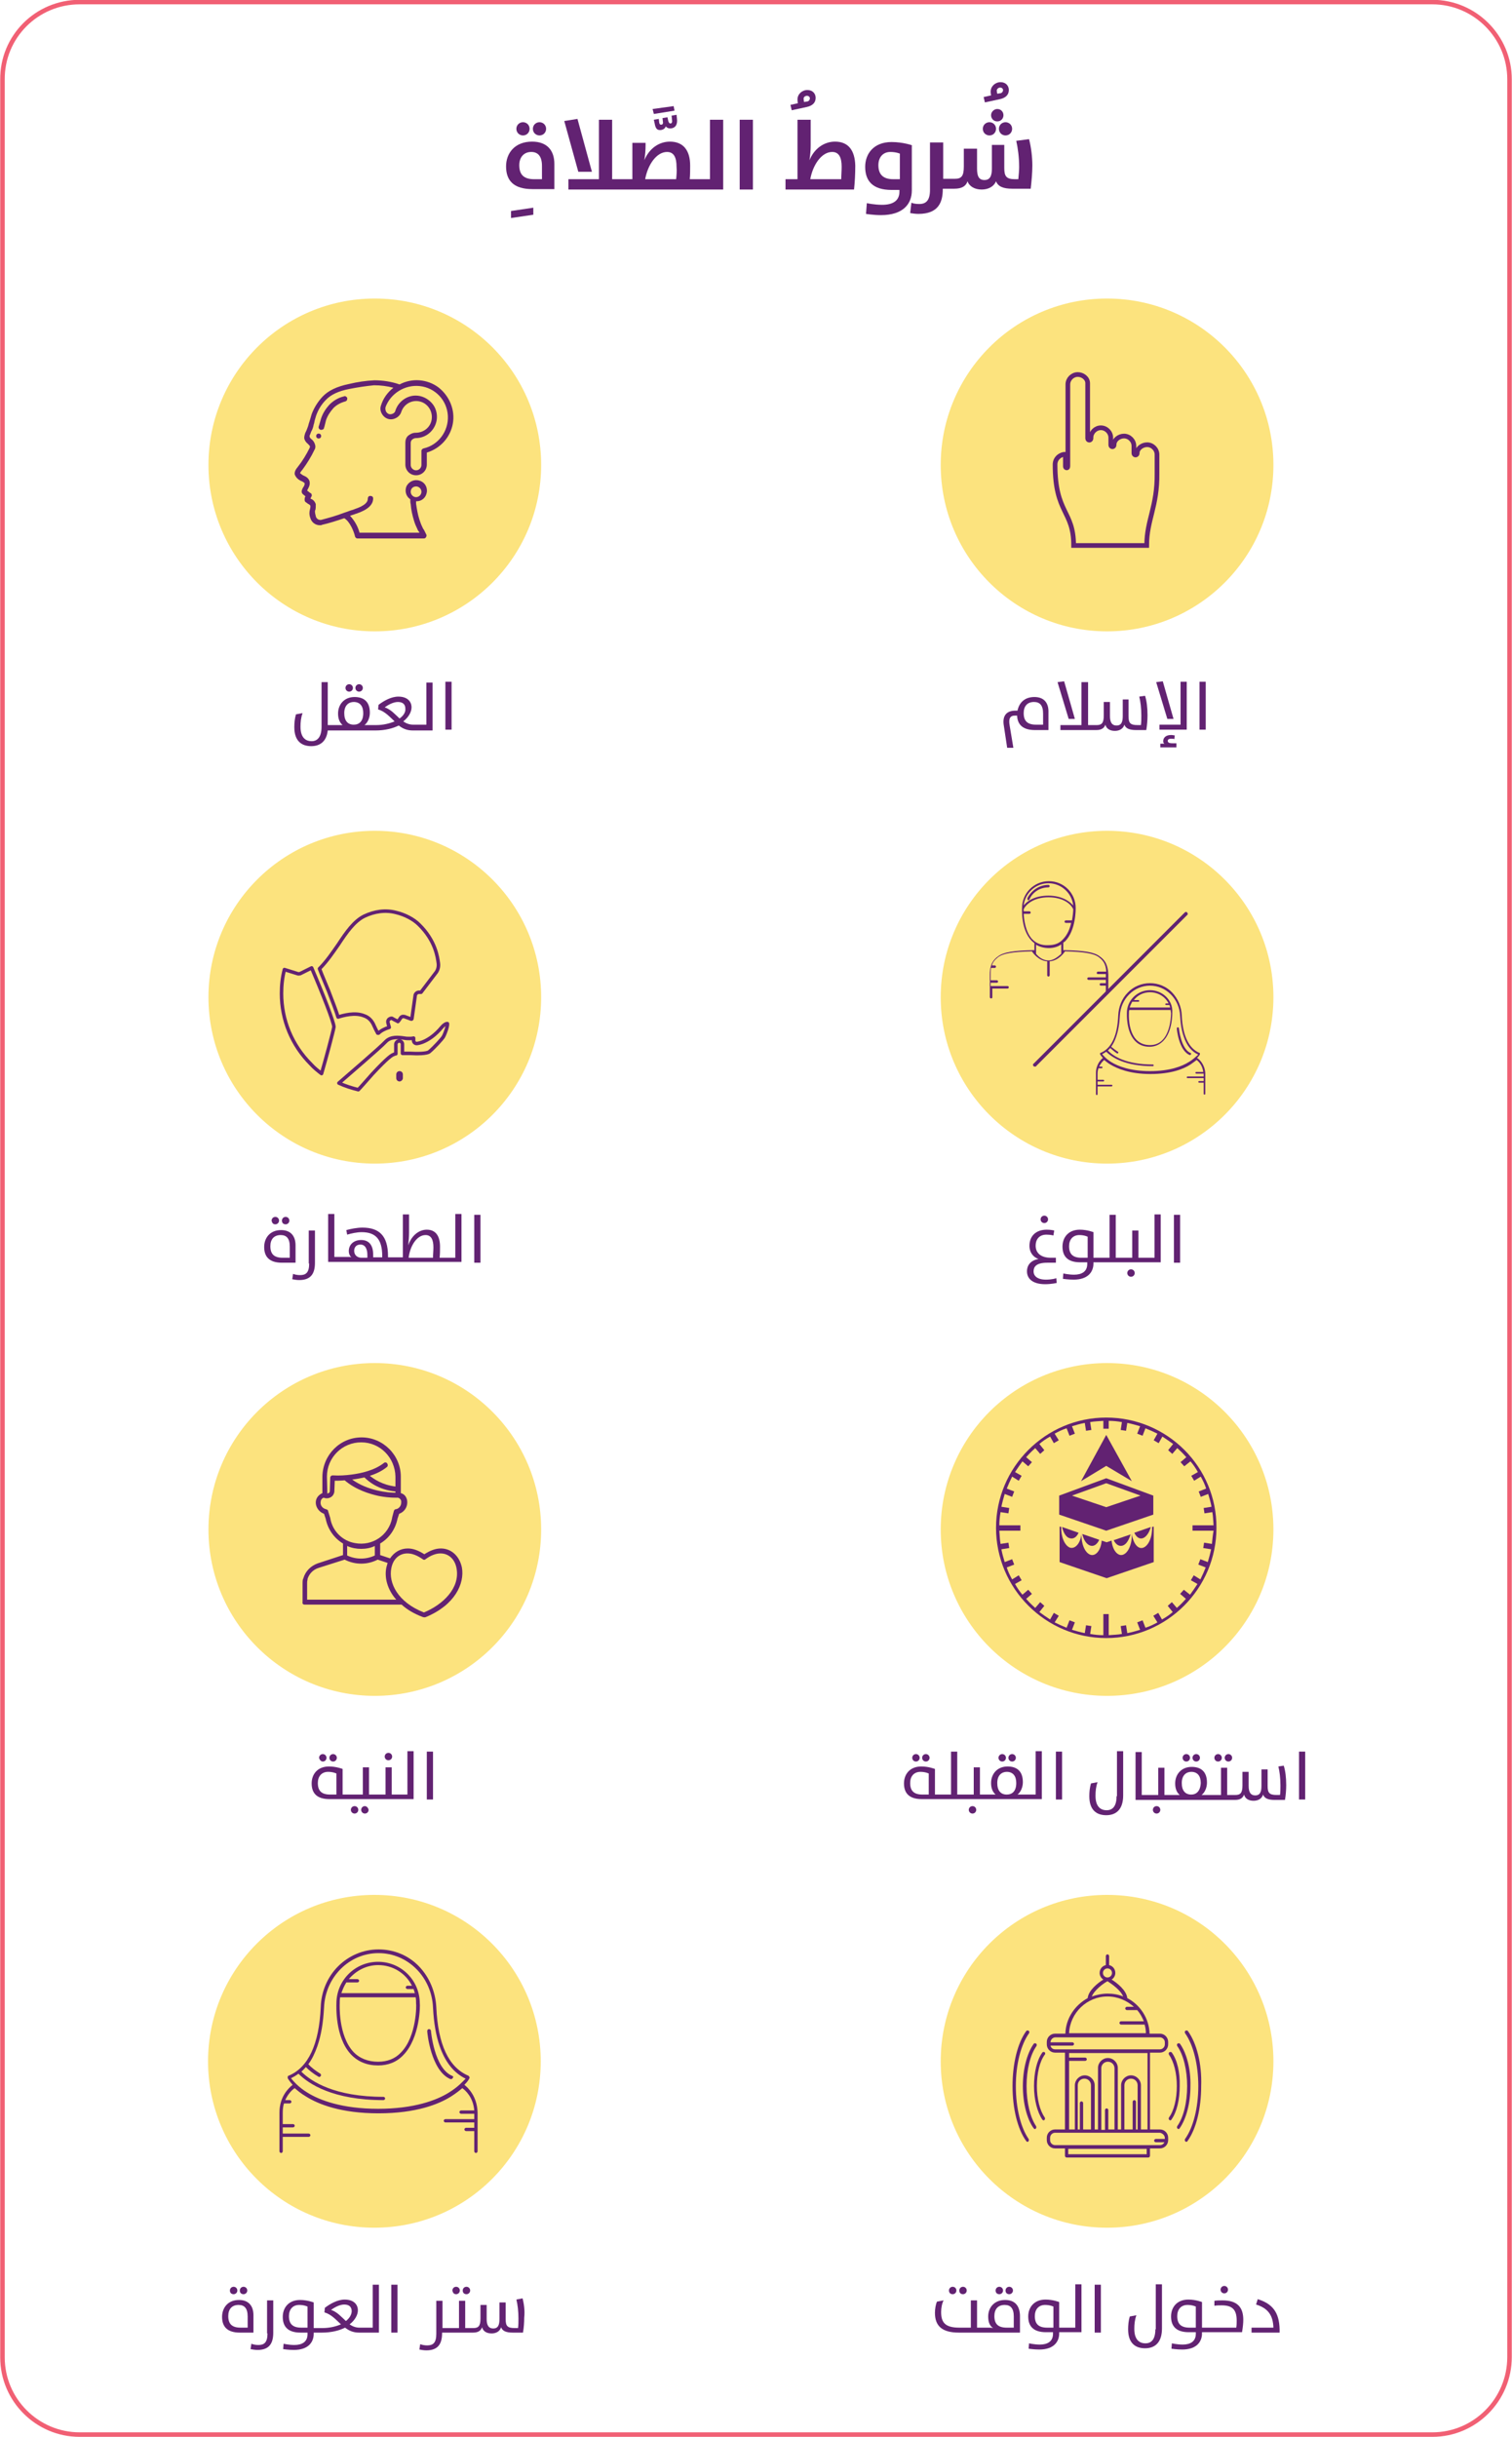 <?xml version="1.0" encoding="utf-8"?>
<!-- Generator: Adobe Illustrator 21.1.0, SVG Export Plug-In . SVG Version: 6.00 Build 0)  -->
<svg version="1.1" id="Layer_1" xmlns="http://www.w3.org/2000/svg" xmlns:xlink="http://www.w3.org/1999/xlink" x="0px" y="0px"
	 viewBox="0 0 366.3 590.2" style="enable-background:new 0 0 366.3 590.2;" xml:space="preserve">
<style type="text/css">
	.st0{fill-rule:evenodd;clip-rule:evenodd;fill:none;stroke:#F16074;stroke-width:1.095;stroke-miterlimit:10;}
	.st1{fill:#622272;}
	.st2{fill-rule:evenodd;clip-rule:evenodd;fill:#FCE37E;}
	.st3{fill:none;stroke:#622272;stroke-width:1.136;stroke-miterlimit:10;}
	.st4{fill:none;stroke:#622272;stroke-width:0.852;stroke-linecap:round;stroke-linejoin:round;stroke-miterlimit:10;}
</style>
<g>
	<g>
		<path class="st0" d="M347,589.6H19.3c-10.3,0-18.7-8.4-18.7-18.7V19.3C0.5,8.9,8.9,0.5,19.3,0.5H347c10.3,0,18.7,8.4,18.7,18.7
			v551.6C365.7,581.2,357.3,589.6,347,589.6z"/>
	</g>
	<g>
		<polygon class="st1" points="123.8,52.8 129.2,52 129.2,50.3 123.8,51.1 		"/>
		<path class="st1" d="M130.7,32.8c0.9,0,1.6-0.7,1.6-1.6c0-0.9-0.7-1.6-1.6-1.6c-0.9,0-1.6,0.7-1.6,1.6
			C129.1,32.1,129.8,32.8,130.7,32.8z"/>
		<path class="st1" d="M128.9,34.3c-4.2,0-6.3,2.8-6.3,6c0,3.4,1.8,5.5,6.4,5.5h5.3v-6.1C134.3,36.5,132.6,34.3,128.9,34.3z
			 M131.2,43.4h-1.8c-2.5,0-3.6-1.1-3.6-3.4c0-1.9,1.1-3.2,2.9-3.2c1.6,0,2.6,1,2.6,3.4V43.4z"/>
		<path class="st1" d="M126.7,32.8c0.9,0,1.6-0.7,1.6-1.6c0-0.9-0.7-1.6-1.6-1.6c-0.9,0-1.6,0.7-1.6,1.6
			C125.1,32.1,125.8,32.8,126.7,32.8z"/>
		<polygon class="st1" points="143.4,41.6 139.9,28.8 136.7,29.3 140.1,41.6 		"/>
		<path class="st1" d="M162.8,29c0.1,0.5,0,0.9-0.4,0.9c-0.2,0-0.4-0.2-0.5-0.6l-0.2-0.9l-1.2,0.2l0.1,0.9c0.1,0.4-0.1,0.7-0.4,0.7
			c-0.3,0-0.4-0.1-0.5-0.5l-0.1-0.9l-1.2,0.2l0.2,0.9c0.2,1.1,0.5,1.6,1.3,1.6c0.6,0,1.2-0.3,1.4-0.9c0.2,0.3,0.6,0.5,1,0.5
			c1.3,0,1.9-0.9,1.7-2.4l-0.1-0.9l-1.2,0.2L162.8,29z"/>
		<polygon class="st1" points="163.4,26.8 163.2,25.7 158.1,26.4 158.4,27.6 		"/>
		<path class="st1" d="M171.9,43.4h-2.6h-0.4h-1.8c0.1-1.1,0.1-2.2,0.1-3.3c0-3.6-1.6-5.8-4.9-5.8c-2.6,0-5,1.6-6.2,4.5h0
			c0.2-1.2,0.3-2.5,0.3-3.6v-0.6h-3.2v8.8h-2.5h-0.4h-2V29h-3.2v14.4h-7.4v2.5h12.6h0.4h18.3h0.4h5.8V29h-3.2V43.4z M163.8,43.4
			h-7.5c0.6-3.4,2.7-6.6,5.3-6.6c1.7,0,2.3,1.4,2.3,3.6C164,41.4,163.9,42.5,163.8,43.4z"/>
		<rect x="179.2" y="29" class="st1" width="3.2" height="16.9"/>
		<path class="st1" d="M191.8,26.7l3.7-0.8c1.3-0.3,2.1-1,2.1-2.2c0-1-0.7-1.9-2-1.9c-1.3,0-2.4,1-2.4,2.3c0,0.4,0.1,0.9,0.1,0.9
			l-1.8,0.4L191.8,26.7z M195.5,23.2c0.4,0,0.7,0.3,0.7,0.6c0,0.4-0.3,0.8-0.8,0.8l-0.6,0.1c0,0-0.1-0.4-0.1-0.7
			C194.6,23.6,195,23.2,195.5,23.2z"/>
		<path class="st1" d="M202.3,34.3c-2.6,0-5,1.6-6.2,4.5h0c0.2-1.2,0.3-2.5,0.3-3.6V29h-3.2v14.4h-2.9v2.5h16.6
			c0.2-1.8,0.3-3.9,0.3-5.8C207.1,36.5,205.6,34.3,202.3,34.3z M203.8,43.4h-7.5c0.6-3.4,2.7-6.6,5.3-6.6c1.7,0,2.3,1.4,2.3,3.6
			C203.9,41.4,203.8,42.5,203.8,43.4z"/>
		<path class="st1" d="M221,35.2c0,0-2.2-0.8-5-0.8c-4.4,0-6.4,2.9-6.4,6c0,3.4,1.8,5.6,6.4,5.6h1.9v0.4c0,2.3-1.7,3.2-4.2,3.2
			c-1.9,0-3.7-0.4-3.7-0.4l-0.2,2.6c0,0,1.8,0.3,3.6,0.3c5.4,0,7.5-2.7,7.5-6V35.2z M217.9,43.4h-1.5c-2.5,0-3.6-1.2-3.6-3.4
			c0-1.9,1.1-3.2,2.9-3.2c1.4,0,2.3,0.4,2.3,0.4V43.4z"/>
		<path class="st1" d="M238.6,24.8l3.7-0.8c1.3-0.3,2.1-1,2.1-2.2c0-1-0.7-1.9-2-1.9c-1.3,0-2.4,1-2.4,2.3c0,0.4,0.1,0.9,0.1,0.9
			l-1.8,0.4L238.6,24.8z M242.3,21.2c0.4,0,0.7,0.3,0.7,0.6c0,0.4-0.3,0.8-0.8,0.8l-0.6,0.1c0,0-0.1-0.4-0.1-0.7
			C241.4,21.7,241.8,21.2,242.3,21.2z"/>
		<path class="st1" d="M243.1,27.9c0-0.8-0.6-1.5-1.5-1.5c-0.8,0-1.5,0.7-1.5,1.5s0.6,1.5,1.5,1.5C242.5,29.4,243.1,28.7,243.1,27.9
			z"/>
		<path class="st1" d="M242,31.2c0,0.9,0.7,1.6,1.6,1.6c0.9,0,1.6-0.7,1.6-1.6c0-0.9-0.7-1.6-1.6-1.6C242.7,29.6,242,30.3,242,31.2z
			"/>
		<path class="st1" d="M249.3,33.7l-3.1,0.4c0.4,1.8,0.7,4,0.7,6.4c0,0.7-0.1,1.9-0.2,2.9h-0.8c-2.1,0-2.6-0.7-2.6-2.7v-5.6h-3v5.7
			c0,1.7-0.4,2.8-1.8,2.8c-1.4,0-1.8-1-1.8-2.8v-4.8h-3.2v4.3c0,2.4-0.6,3-2.2,3h-0.4h-0.4h-2v-8.8h-3.2v11.5c0,2.6-1,3.4-2.6,3.4
			c-0.8,0-1.4-0.1-1.9-0.3l-0.3,2.5c0.6,0.1,1.3,0.2,2,0.2c4.9,0,5.9-2.9,5.9-6v-0.1h2h0.4h0.4c1.8,0,2.8-0.6,3.2-1.8
			c0.4,1.2,1.7,2,3.4,2c1.5,0,2.9-0.6,3.5-2c0.5,1.3,1.8,1.8,3.9,1.8h4.5c0.2-1.7,0.4-3.8,0.4-5.6C250.1,38,249.8,35.6,249.3,33.7z"
			/>
		<path class="st1" d="M239.7,32.8c0.9,0,1.6-0.7,1.6-1.6c0-0.9-0.7-1.6-1.6-1.6c-0.9,0-1.6,0.7-1.6,1.6
			C238.1,32.1,238.8,32.8,239.7,32.8z"/>
	</g>
	<g>
		<path class="st1" d="M250.6,168.8c-2.4,0-3.7,1.4-4.1,3.3h-0.5c-2.4,0-3.2,1.5-2.8,3.7l0.8,5.3h1.5l-0.9-5.4
			c-0.3-1.7,0.1-2.4,1.3-2.4h0.5c0.1,2.1,1.3,3.5,4.3,3.5h3.3v-4.2C254.1,170.2,252.9,168.8,250.6,168.8z M252.6,175.5H251
			c-2.1,0-3-0.9-3-2.8c0-1.7,0.9-2.7,2.5-2.7c1.4,0,2.2,0.8,2.2,2.8V175.5z"/>
		<polygon class="st1" points="260.4,174.1 257.8,165 256.2,165.2 258.9,174.1 		"/>
		<path class="st1" d="M276,168.7c0.3,1.2,0.5,2.8,0.5,4.6c0,0.6,0,1.6-0.1,2.3h-0.8c-1.8,0-2.2-0.5-2.2-2.2v-4H272v4
			c0,1.4-0.3,2.3-1.5,2.3c-1.2,0-1.6-0.9-1.6-2.3V170h-1.5v3.3c0,1.8-0.5,2.3-1.7,2.3h-0.3h-0.2h-1.6v-10.4H262v10.4h-5.1v1.2h8.2
			h0.2h0.3c1.3,0,1.9-0.5,2.2-1.3c0.2,0.9,1,1.5,2.3,1.5c1.1,0,2-0.5,2.3-1.5c0.3,0.9,1.2,1.3,2.8,1.3h2.5c0.2-1.1,0.3-2.5,0.3-3.6
			c0-1.8-0.2-3.5-0.6-4.7L276,168.7z"/>
		<polygon class="st1" points="286,175.5 280.9,175.5 280.9,176.7 287.5,176.7 287.5,165.1 286,165.1 		"/>
		<polygon class="st1" points="284.3,174.1 281.7,165 280.1,165.2 282.8,174.1 		"/>
		<path class="st1" d="M282.9,179.4c0-0.3,0.3-0.5,0.8-0.5c0.3,0,0.6,0,0.8,0.1l0.1-0.9c-0.2,0-0.5-0.1-0.9-0.1
			c-1.3,0-1.9,0.7-1.9,1.5c0,0.3,0.1,0.5,0.3,0.6c-0.3,0-0.6,0-1,0v0.9h3.9V180h-1C283.2,180,282.9,179.8,282.9,179.4z"/>
		<rect x="290.6" y="165.1" class="st1" width="1.5" height="11.6"/>
	</g>
	<g>
		<path class="st1" d="M87,167.5c0.5,0,0.9-0.4,0.9-0.9s-0.4-0.9-0.9-0.9c-0.5,0-0.9,0.4-0.9,0.9C86.1,167.1,86.5,167.5,87,167.5z"
			/>
		<path class="st1" d="M84.6,167.5c0.5,0,0.9-0.4,0.9-0.9s-0.4-0.9-0.9-0.9c-0.5,0-0.9,0.4-0.9,0.9
			C83.7,167.1,84.1,167.5,84.6,167.5z"/>
		<path class="st1" d="M103.2,175.5h-2.1h-0.2h-0.8c-0.9,0-1.7-0.3-2.4-0.8c1.3-1,2-2.3,2-3.4c0-1.3-0.9-2.6-3.2-2.6
			c-1.7,0-3.5,1-4.8,2l-0.1,1.1c1.7,0.5,2.8,1.8,4,2.9c-1.2,0.5-2.7,0.9-4.5,0.9h-0.3h-0.2h-0.9c-0.6,0-1.4,0-1.4,0
			c0.8-0.6,1.3-1.8,1.3-3c0-2.8-1.6-3.8-3.7-3.8c-2.5,0-4,1.8-4,4c0,1.3,0.4,2.2,1.1,2.8c0,0-0.6,0-1.2,0h-0.7h-0.2h-1.5v-10.4h-1.5
			v10.8c0,2.6-1.1,3.5-2.4,3.5c-1.3,0-2.7-0.7-2.7-3.5c0-1.1,0.1-2.2,0.5-3.3l-1.6,0.3c-0.3,1-0.4,2.1-0.4,3.1
			c0,3.4,1.8,4.6,4.1,4.6c2.1,0,3.7-1.1,4-3.8h1.6h0.2h9.5h0.2H91c2.3,0,4.2-0.5,5.6-1.2c0.9,0.7,1.9,1.2,3.4,1.2h1h0.2h3.6v-11.6
			h-1.5V175.5z M85.7,175.5c-1.5,0-2.3-1-2.3-2.8c0-1.9,1.1-2.7,2.3-2.7c1.5,0,2.3,1,2.3,2.7C88,174.7,87,175.5,85.7,175.5z
			 M96.8,174c-1.1-1-2.1-2.2-3.6-2.7c0.7-0.5,2-1.3,3.2-1.3c1.3,0,1.8,0.7,1.8,1.6C98.3,172.4,97.8,173.3,96.8,174z"/>
		<rect x="107.9" y="165.1" class="st1" width="1.5" height="11.6"/>
	</g>
	<g>
		<path class="st1" d="M253.4,309.9c-2.1,0-3-0.9-3-2c0-1,0.5-2.1,3.3-2.1h2.1v-1.2h-1.2c-2.6,0-3.7-1.3-3.7-2.9
			c0-1.7,1-2.7,2.6-2.7c1,0,1.7,0.2,1.7,0.2l0.2-1.2c0,0-0.8-0.2-1.8-0.2c-2.7,0-4.2,1.6-4.2,3.9c0,1.7,1,2.8,2.2,3.2
			c-1.8,0.3-2.8,1.4-2.8,3c0,1.7,1.3,3.1,4.4,3.1c1.5,0,2.8-0.3,2.8-0.3l-0.1-1.2C256,309.6,254.7,309.9,253.4,309.9z"/>
		<path class="st1" d="M253,296.2c0.5,0,0.9-0.4,0.9-0.9c0-0.5-0.4-0.9-0.9-0.9s-0.9,0.4-0.9,0.9C252.1,295.8,252.5,296.2,253,296.2
			z"/>
		<path class="st1" d="M274,307.4c-0.5,0-0.9,0.4-0.9,0.9c0,0.5,0.4,0.9,0.9,0.9c0.5,0,0.9-0.4,0.9-0.9
			C274.9,307.8,274.5,307.4,274,307.4z"/>
		<path class="st1" d="M279.7,304.6h-2.1h-0.2h-1.6v-6.6h-1.5v6.6h-2.2h-0.2h-1.6v-10.4h-1.5v10.4h-2.1h-0.2h-1.6v-6.2
			c0,0-1.5-0.6-3.3-0.6c-2.8,0-4.2,1.9-4.2,4.1c0,2.3,1.2,3.8,4.3,3.8h1.7v0.4c0,1.9-1.4,2.6-3.2,2.6c-1.3,0-2.6-0.3-2.6-0.3
			l-0.1,1.3c0,0,1.3,0.2,2.6,0.2c3.5,0,4.8-1.9,4.8-3.9v-0.3h1.6h0.2h5.2h0.2h5.3h0.2h3.6v-11.6h-1.5V304.6z M263.4,304.6H262
			c-2.1,0-3-0.9-3-2.8c0-1.6,0.9-2.7,2.5-2.7c1.2,0,2,0.4,2,0.4V304.6z"/>
		<rect x="284.4" y="294.2" class="st1" width="1.5" height="11.6"/>
	</g>
	<g>
		<path class="st1" d="M230.8,555.6c0.5,0,0.9-0.4,0.9-0.9c0-0.5-0.4-0.9-0.9-0.9c-0.5,0-0.9,0.4-0.9,0.9
			C229.9,555.3,230.3,555.6,230.8,555.6z"/>
		<path class="st1" d="M233.3,555.6c0.5,0,0.9-0.4,0.9-0.9c0-0.5-0.4-0.9-0.9-0.9c-0.5,0-0.9,0.4-0.9,0.9
			C232.4,555.3,232.8,555.6,233.3,555.6z"/>
		<path class="st1" d="M242.1,555.6c0.5,0,0.9-0.4,0.9-0.9c0-0.5-0.4-0.9-0.9-0.9c-0.5,0-0.9,0.4-0.9,0.9
			C241.2,555.3,241.6,555.6,242.1,555.6z"/>
		<path class="st1" d="M243.5,557c-2.7,0-4.1,1.9-4.1,4c0,1.4,0.4,2.3,1.2,2.8c0,0-0.4-0.1-1-0.1h-1.1h-0.2h-1.6v-6.6h-1.5v6.6h-2.8
			c-3.5,0-4.4-1.3-4.4-3.8c0-0.9,0.2-2.1,0.6-2.8l-1.6,0.3c-0.3,0.6-0.5,1.8-0.5,2.7c0,3.1,1.6,4.8,5.8,4.8h6.1h0.2h8.5v-4.2
			C247,558.3,245.8,557,243.5,557z M245.5,563.7h-1.6c-2.1,0-3-0.9-3-2.8c0-1.7,0.9-2.7,2.5-2.7c1.4,0,2.2,0.8,2.2,2.8V563.7z"/>
		<path class="st1" d="M244.5,555.6c0.5,0,0.9-0.4,0.9-0.9c0-0.5-0.4-0.9-0.9-0.9c-0.5,0-0.9,0.4-0.9,0.9
			C243.6,555.3,244,555.6,244.5,555.6z"/>
		<path class="st1" d="M260.5,563.7h-2.1h-0.2h-1.6v-6.2c0,0-1.5-0.6-3.3-0.6c-2.8,0-4.2,1.9-4.2,4.1c0,2.3,1.2,3.8,4.3,3.8h1.7v0.4
			c0,1.9-1.4,2.6-3.2,2.6c-1.3,0-2.6-0.3-2.6-0.3l-0.1,1.3c0,0,1.3,0.2,2.6,0.2c3.5,0,4.8-1.9,4.8-3.9v-0.3h1.6h0.2h3.6v-11.6h-1.5
			V563.7z M255.2,563.7h-1.5c-2.1,0-3-0.9-3-2.8c0-1.6,0.9-2.7,2.5-2.7c1.2,0,2,0.4,2,0.4V563.7z"/>
		<rect x="265.2" y="553.3" class="st1" width="1.5" height="11.6"/>
		<path class="st1" d="M279.9,564.1c0,2.6-1.1,3.4-2.4,3.4c-1.3,0-2.7-0.7-2.7-3.5c0-1.1,0.1-2.2,0.5-3.3l-1.6,0.3
			c-0.3,1-0.4,2.1-0.4,3.1c0,3.4,1.8,4.6,4.1,4.6c2.4,0,4.1-1.4,4.1-4.8v-10.7h-1.5V564.1z"/>
		<path class="st1" d="M296.6,555.4c0.5,0,0.9-0.4,0.9-0.9c0-0.5-0.4-0.9-0.9-0.9c-0.5,0-0.9,0.4-0.9,0.9
			C295.7,555,296.1,555.4,296.6,555.4z"/>
		<path class="st1" d="M296.2,557.1c-0.7,0-1.4,0-2,0.1v1.2c0.6-0.1,1.2-0.1,1.8-0.1c2.7,0,3.6,1.2,3.6,3.7c0,0.5,0,1.1-0.1,1.7H293
			h-0.2h-1.6v-6.2c0,0-1.5-0.6-3.3-0.6c-2.8,0-4.2,1.9-4.2,4.1c0,2.3,1.2,3.8,4.3,3.8h1.7v0.4c0,1.9-1.4,2.6-3.2,2.6
			c-1.3,0-2.6-0.3-2.6-0.3l-0.1,1.3c0,0,1.3,0.2,2.6,0.2c3.5,0,4.8-1.9,4.8-3.9v-0.3h1.6h0.2h7.9c0.2-1.2,0.3-2.2,0.3-3
			C301.2,558.8,299.8,557.1,296.2,557.1z M289.7,563.7h-1.5c-2.1,0-3-0.9-3-2.8c0-1.6,0.9-2.7,2.5-2.7c1.2,0,2,0.4,2,0.4V563.7z"/>
		<path class="st1" d="M304.7,556.8l-0.4,1.3c2.9,0.9,4.1,2.6,4.2,5.6h-5.3v1.2h6.8v-0.8C309.9,559.9,308.2,557.9,304.7,556.8z"/>
	</g>
	<g>
		<path class="st1" d="M61.4,560.7c0-2.3-1.2-3.7-3.5-3.7c-2.7,0-4.1,1.9-4.1,4.1c0,2.3,1.2,3.8,4.3,3.8h3.3V560.7z M59.9,563.7
			h-1.6c-2.1,0-3-0.9-3-2.8c0-1.7,0.9-2.7,2.5-2.7c1.4,0,2.2,0.8,2.2,2.8V563.7z"/>
		<path class="st1" d="M56.6,555.6c0.5,0,0.9-0.4,0.9-0.9c0-0.5-0.4-0.9-0.9-0.9c-0.5,0-0.9,0.4-0.9,0.9
			C55.7,555.3,56.1,555.6,56.6,555.6z"/>
		<path class="st1" d="M59,555.6c0.5,0,0.9-0.4,0.9-0.9c0-0.5-0.4-0.9-0.9-0.9c-0.5,0-0.9,0.4-0.9,0.9
			C58.1,555.3,58.5,555.6,59,555.6z"/>
		<path class="st1" d="M64.8,565.1c0,2.2-0.8,2.8-2.2,2.8c-0.6,0-1.2-0.1-1.7-0.3l-0.2,1.3c0.5,0.1,1.1,0.2,1.7,0.2
			c3,0,3.8-1.8,3.8-4.2v-7.8h-1.5V565.1z"/>
		<path class="st1" d="M90.2,563.7h-2.1h-0.2h-0.8c-0.9,0-1.7-0.3-2.4-0.8c1.3-1,2-2.3,2-3.4c0-1.3-0.9-2.6-3.2-2.6
			c-1.7,0-3.5,1-4.8,2l-0.1,1.1c1.7,0.5,2.8,1.8,4,2.9c-1.2,0.5-2.7,0.9-4.5,0.9h-0.3h-0.2h-1.6v-6.2c0,0-1.5-0.6-3.3-0.6
			c-2.8,0-4.2,1.9-4.2,4.1c0,2.3,1.2,3.8,4.3,3.8h1.7v0.4c0,1.9-1.4,2.6-3.2,2.6c-1.3,0-2.6-0.3-2.6-0.3l-0.1,1.3
			c0,0,1.3,0.2,2.6,0.2c3.5,0,4.8-1.9,4.8-3.9v-0.3h1.6h0.2h0.2c2.3,0,4.2-0.5,5.6-1.2c0.9,0.7,1.9,1.2,3.4,1.2h1h0.2h3.6v-11.6
			h-1.5V563.7z M74.5,563.7H73c-2.1,0-3-0.9-3-2.8c0-1.6,0.9-2.7,2.5-2.7c1.2,0,2,0.4,2,0.4V563.7z M83.8,562.1
			c-1.1-1-2.1-2.2-3.6-2.7c0.7-0.5,2-1.3,3.2-1.3c1.3,0,1.8,0.7,1.8,1.6C85.2,560.5,84.7,561.4,83.8,562.1z"/>
		<rect x="94.8" y="553.3" class="st1" width="1.5" height="11.6"/>
		<path class="st1" d="M113,555.6c0.5,0,0.9-0.4,0.9-0.9c0-0.5-0.4-0.9-0.9-0.9c-0.5,0-0.9,0.4-0.9,0.9
			C112.1,555.3,112.5,555.6,113,555.6z"/>
		<path class="st1" d="M110.5,555.6c0.5,0,0.9-0.4,0.9-0.9c0-0.5-0.4-0.9-0.9-0.9c-0.5,0-0.9,0.4-0.9,0.9
			C109.7,555.3,110,555.6,110.5,555.6z"/>
		<path class="st1" d="M126.6,556.6l-1.5,0.3c0.3,1.2,0.5,2.8,0.5,4.6c0,0.6,0,1.6-0.1,2.3h-0.8c-1.8,0-2.2-0.5-2.2-2.2v-4h-1.5v4
			c0,1.4-0.3,2.3-1.5,2.3c-1.2,0-1.6-0.9-1.6-2.3v-3.4h-1.5v3.3c0,1.8-0.5,2.3-1.7,2.3h-0.3h-0.2h-1.5v-6.6h-1.5v6.6h-2.2h-0.2h-1.6
			v-6.6h-1.5v8c0,2.2-0.8,2.8-2.2,2.8c-0.6,0-1.2-0.1-1.7-0.3l-0.2,1.3c0.5,0.1,1.1,0.2,1.7,0.2c3,0,3.8-1.8,3.8-4.2v-0.1h1.6h0.2
			h5.2h0.2h0.3c1.3,0,1.9-0.5,2.2-1.3c0.2,0.9,1,1.5,2.3,1.5c1.1,0,2-0.5,2.3-1.5c0.3,0.9,1.2,1.3,2.8,1.3h2.5
			c0.2-1.1,0.3-2.5,0.3-3.6C127.2,559.5,126.9,557.8,126.6,556.6z"/>
	</g>
	<g>
		<path class="st1" d="M221.9,426.6c0.5,0,0.9-0.4,0.9-0.9c0-0.5-0.4-0.9-0.9-0.9c-0.5,0-0.9,0.4-0.9,0.9
			C221,426.2,221.4,426.6,221.9,426.6z"/>
		<path class="st1" d="M224.3,426.6c0.5,0,0.9-0.4,0.9-0.9c0-0.5-0.4-0.9-0.9-0.9c-0.5,0-0.9,0.4-0.9,0.9
			C223.4,426.2,223.8,426.6,224.3,426.6z"/>
		<path class="st1" d="M235.6,437.4c-0.5,0-0.9,0.4-0.9,0.9c0,0.5,0.4,0.9,0.9,0.9s0.9-0.4,0.9-0.9
			C236.5,437.8,236.1,437.4,235.6,437.4z"/>
		<path class="st1" d="M245.2,426.6c0.5,0,0.9-0.4,0.9-0.9c0-0.5-0.4-0.9-0.9-0.9c-0.5,0-0.9,0.4-0.9,0.9
			C244.3,426.2,244.7,426.6,245.2,426.6z"/>
		<path class="st1" d="M242.8,426.6c0.5,0,0.9-0.4,0.9-0.9c0-0.5-0.4-0.9-0.9-0.9c-0.5,0-0.9,0.4-0.9,0.9
			C241.9,426.2,242.3,426.6,242.8,426.6z"/>
		<path class="st1" d="M251.1,434.6H249h-0.2h-0.9c-0.6,0-1.4,0-1.4,0c0.8-0.6,1.3-1.8,1.3-3c0-2.8-1.6-3.8-3.7-3.8
			c-2.5,0-4,1.8-4,4c0,1.3,0.4,2.2,1.1,2.8c0,0-0.6,0-1.2,0h-0.7H239h-1.6v-6.6h-1.5v6.6h-2.2h-0.2h-1.6v-10.4h-1.5v10.4h-2.1h-0.2
			h-1.6v-6.2c0,0-1.5-0.6-3.3-0.6c-2.8,0-4.2,1.9-4.2,4.1c0,2.3,1.2,3.8,4.3,3.8h4.7h0.2h5.2h0.2h5.3h0.2h9.5h0.2h3.6v-11.6h-1.5
			V434.6z M225,434.6h-1.5c-2.1,0-3-0.9-3-2.8c0-1.6,0.9-2.7,2.5-2.7c1.2,0,2,0.4,2,0.4V434.6z M243.9,434.6c-1.5,0-2.3-1-2.3-2.8
			c0-1.9,1.1-2.7,2.3-2.7c1.5,0,2.3,1,2.3,2.7C246.2,433.8,245.2,434.6,243.9,434.6z"/>
		<rect x="255.8" y="424.2" class="st1" width="1.5" height="11.6"/>
		<path class="st1" d="M270.5,435c0,2.6-1.1,3.4-2.4,3.4c-1.3,0-2.7-0.7-2.7-3.5c0-1.1,0.1-2.2,0.5-3.3l-1.6,0.3
			c-0.3,1-0.4,2.1-0.4,3.1c0,3.4,1.8,4.6,4.1,4.6c2.4,0,4.1-1.4,4.1-4.8v-10.7h-1.5V435z"/>
		<path class="st1" d="M280.2,437.4c-0.5,0-0.9,0.4-0.9,0.9c0,0.5,0.4,0.9,0.9,0.9s0.9-0.4,0.9-0.9
			C281.1,437.8,280.7,437.4,280.2,437.4z"/>
		<path class="st1" d="M287.4,426.6c0.5,0,0.9-0.4,0.9-0.9c0-0.5-0.4-0.9-0.9-0.9c-0.5,0-0.9,0.4-0.9,0.9
			C286.5,426.2,286.9,426.6,287.4,426.6z"/>
		<path class="st1" d="M289.8,426.6c0.5,0,0.9-0.4,0.9-0.9c0-0.5-0.4-0.9-0.9-0.9c-0.5,0-0.9,0.4-0.9,0.9
			C288.9,426.2,289.3,426.6,289.8,426.6z"/>
		<path class="st1" d="M295.1,426.6c0.5,0,0.9-0.4,0.9-0.9c0-0.5-0.4-0.9-0.9-0.9c-0.5,0-0.9,0.4-0.9,0.9
			C294.2,426.2,294.6,426.6,295.1,426.6z"/>
		<path class="st1" d="M297.6,426.6c0.5,0,0.9-0.4,0.9-0.9c0-0.5-0.4-0.9-0.9-0.9c-0.5,0-0.9,0.4-0.9,0.9
			C296.7,426.2,297.1,426.6,297.6,426.6z"/>
		<path class="st1" d="M309.7,427.8c0.3,1.2,0.5,2.8,0.5,4.6c0,0.6,0,1.6-0.1,2.3h-0.8c-1.8,0-2.2-0.5-2.2-2.2v-4h-1.5v4
			c0,1.4-0.3,2.3-1.5,2.3c-1.2,0-1.6-0.9-1.6-2.3v-3.4h-1.5v3.3c0,1.8-0.5,2.3-1.7,2.3h-0.3h-0.2h-1.5v-6.6h-1.5v6.6h-2.2h-0.2h-0.9
			c-0.6,0-1.4,0-1.4,0c0.8-0.6,1.3-1.8,1.3-3c0-2.8-1.6-3.8-3.7-3.8c-2.5,0-4,1.8-4,4c0,1.3,0.4,2.2,1.1,2.8c0,0-0.6,0-1.2,0h-0.7
			h-0.2h-1.6v-6.6h-1.5v6.6h-2.2h-0.2h-1.6v-10.4h-1.5v11.6h3.1h0.2h5.3h0.2h9.5h0.2h5.1h0.2h0.3c1.3,0,1.9-0.5,2.2-1.3
			c0.2,0.9,1,1.5,2.3,1.5c1.1,0,2-0.5,2.3-1.5c0.3,0.9,1.2,1.3,2.8,1.3h2.5c0.2-1.1,0.3-2.5,0.3-3.6c0-1.8-0.2-3.5-0.6-4.7
			L309.7,427.8z M288.6,434.6c-1.5,0-2.3-1-2.3-2.8c0-1.9,1.1-2.7,2.3-2.7c1.5,0,2.3,1,2.3,2.7C290.8,433.8,289.8,434.6,288.6,434.6
			z"/>
		<rect x="314.7" y="424.2" class="st1" width="1.5" height="11.6"/>
	</g>
	<g>
		<path class="st1" d="M78.2,426.6c0.5,0,0.9-0.4,0.9-0.9c0-0.5-0.4-0.9-0.9-0.9c-0.5,0-0.9,0.4-0.9,0.9
			C77.4,426.2,77.8,426.6,78.2,426.6z"/>
		<path class="st1" d="M80.7,426.6c0.5,0,0.9-0.4,0.9-0.9c0-0.5-0.4-0.9-0.9-0.9c-0.5,0-0.9,0.4-0.9,0.9
			C79.8,426.2,80.2,426.6,80.7,426.6z"/>
		<path class="st1" d="M85.9,437.4c-0.5,0-0.9,0.4-0.9,0.9c0,0.5,0.4,0.9,0.9,0.9c0.5,0,0.9-0.4,0.9-0.9
			C86.8,437.8,86.4,437.4,85.9,437.4z"/>
		<path class="st1" d="M88.4,437.4c-0.5,0-0.9,0.4-0.9,0.9c0,0.5,0.4,0.9,0.9,0.9c0.5,0,0.9-0.4,0.9-0.9
			C89.2,437.8,88.8,437.4,88.4,437.4z"/>
		<path class="st1" d="M94.1,426.3c0.5,0,0.9-0.4,0.9-0.9c0-0.5-0.4-0.9-0.9-0.9s-0.9,0.4-0.9,0.9C93.2,425.9,93.6,426.3,94.1,426.3
			z"/>
		<path class="st1" d="M98.8,434.6h-2.1h-0.2h-1.6v-6.6h-1.5v6.6h-2.2h-0.2h-1.6v-6.6h-1.5v6.6h-3.1h-0.2h-1.6v-6.2
			c0,0-1.5-0.6-3.3-0.6c-2.8,0-4.2,1.9-4.2,4.1c0,2.3,1.2,3.8,4.3,3.8h4.7h0.2h6.2h0.2h5.3h0.2h3.6v-11.6h-1.5V434.6z M81.4,434.6
			H80c-2.1,0-3-0.9-3-2.8c0-1.6,0.9-2.7,2.5-2.7c1.2,0,2,0.4,2,0.4V434.6z"/>
		<rect x="103.4" y="424.2" class="st1" width="1.5" height="11.6"/>
	</g>
	<g>
		<path class="st1" d="M71.6,301.6c0-2.3-1.2-3.7-3.5-3.7c-2.7,0-4.1,1.9-4.1,4.1c0,2.3,1.2,3.8,4.3,3.8h3.3V301.6z M70.1,304.6
			h-1.6c-2.1,0-3-0.9-3-2.8c0-1.7,0.9-2.7,2.5-2.7c1.4,0,2.2,0.8,2.2,2.8V304.6z"/>
		<path class="st1" d="M69.2,296.5c0.5,0,0.9-0.4,0.9-0.9s-0.4-0.9-0.9-0.9c-0.5,0-0.9,0.4-0.9,0.9
			C68.3,296.2,68.7,296.5,69.2,296.5z"/>
		<path class="st1" d="M66.7,296.5c0.5,0,0.9-0.4,0.9-0.9s-0.4-0.9-0.9-0.9c-0.5,0-0.9,0.4-0.9,0.9
			C65.9,296.2,66.2,296.5,66.7,296.5z"/>
		<path class="st1" d="M74.9,306c0,2.2-0.8,2.8-2.2,2.8c-0.6,0-1.2-0.1-1.7-0.3l-0.2,1.3c0.5,0.1,1.1,0.2,1.7,0.2
			c3,0,3.8-1.8,3.8-4.2v-7.8h-1.5V306z"/>
		<path class="st1" d="M110.3,304.6h-2.1H108h-1.5c0.1-0.9,0.1-1.8,0.1-2.7c0-2.5-1-4.1-3.2-4.1c-1.9,0-3.7,1.4-4.5,3.8h0
			c0.1-0.9,0.2-2.1,0.2-3v-4.5h-1.5v10.4h-2h-0.2H94v-0.3c0-5-2.2-6.9-6.2-6.9c-1.3,0-2.8,0.3-3.9,0.6l0.2,1.1
			c1-0.3,2.4-0.6,3.5-0.6c3.4,0,5,1.7,5,5.8v0.3h-2.2v-0.7c0-2.1-0.9-3.5-2.9-3.5c-1.8,0-3,1.1-3,2.7c0,1,0.6,1.5,0.7,1.5
			c0,0-0.3-0.1-0.6-0.1h-1.7h-0.2H81v-10.4h-1.5v11.6h3.1h0.2h12.4h0.2H108h0.2h3.6v-11.6h-1.5V304.6z M89,304.6h-1.4
			c-1,0-1.8-0.6-1.8-1.7c0-0.8,0.5-1.5,1.5-1.5c1.2,0,1.7,1.1,1.7,2.5V304.6z M104.9,304.6H99c0.3-2.7,1.9-5.5,4.1-5.5
			c1.4,0,1.9,1.2,1.9,3C105,302.9,104.9,303.8,104.9,304.6z"/>
		<rect x="114.9" y="294.2" class="st1" width="1.5" height="11.6"/>
	</g>
	<g>
		<circle class="st2" cx="268.2" cy="370.4" r="40.3"/>
		<g>
			<path class="st1" d="M268,343.3c-14.7,0-26.7,12-26.7,26.7c0,14.7,12,26.7,26.7,26.7c14.7,0,26.7-12,26.7-26.7
				C294.8,355.3,282.8,343.3,268,343.3z M293.6,373.9l-1.9-0.3l-0.2,1.3l1.9,0.3c-0.2,1-0.5,2.1-0.8,3.1l-1.8-0.7l-0.5,1.3l1.8,0.7
				c-0.4,1-0.8,1.9-1.3,2.9l-1.6-1l-0.7,1.2l1.6,0.9c-0.6,0.9-1.2,1.8-1.8,2.6l-1.5-1.2l-0.9,1l1.4,1.2c-0.7,0.8-1.4,1.5-2.2,2.2
				l-1.2-1.4l-1,0.9l1.2,1.5c-0.8,0.7-1.7,1.3-2.6,1.8l-0.9-1.6l-1.2,0.7l1,1.6c-0.9,0.5-1.9,1-2.9,1.3l-0.7-1.8l-1.3,0.5l0.7,1.8
				c-1,0.3-2,0.6-3.1,0.8l-0.3-1.9l-1.3,0.2l0.3,1.9c-1,0.2-2.1,0.2-3.2,0.3v-5.1h-1.3v5.1c-1.1,0-2.1-0.1-3.2-0.3l0.3-1.9l-1.3-0.2
				l-0.3,1.9c-1-0.2-2.1-0.5-3.1-0.8l0.7-1.8l-1.3-0.5l-0.7,1.8c-1-0.4-1.9-0.8-2.9-1.3l1-1.6l-1.2-0.7l-0.9,1.6
				c-0.9-0.6-1.8-1.2-2.6-1.8l1.2-1.5l-1-0.9l-1.2,1.4c-0.8-0.7-1.5-1.4-2.2-2.2l1.4-1.2l-0.9-1l-1.4,1.2c-0.7-0.8-1.3-1.7-1.8-2.6
				l1.6-0.9l-0.7-1.2l-1.6,1c-0.5-0.9-1-1.9-1.3-2.9l1.8-0.7l-0.5-1.3l-1.8,0.7c-0.3-1-0.6-2-0.8-3.1l1.9-0.3l-0.2-1.3l-1.9,0.3
				c-0.2-1-0.2-2.1-0.3-3.2h5.1v-1.3h-5.1c0-1.1,0.1-2.1,0.3-3.2l1.9,0.3l0.2-1.3l-1.9-0.3c0.2-1,0.5-2.1,0.8-3.1l1.8,0.7l0.5-1.3
				l-1.8-0.7c0.4-1,0.8-1.9,1.3-2.9l1.6,1l0.7-1.2l-1.6-0.9c0.6-0.9,1.2-1.8,1.8-2.6l1.4,1.2l0.9-1l-1.4-1.2
				c0.7-0.8,1.4-1.5,2.2-2.2l1.2,1.4l1-0.9l-1.2-1.5c0.8-0.7,1.7-1.3,2.6-1.8l0.9,1.6l1.2-0.7l-1-1.6c0.9-0.5,1.9-1,2.9-1.3l0.7,1.8
				l1.3-0.5l-0.7-1.8c1-0.3,2-0.6,3.1-0.8l0.3,1.9l1.3-0.2l-0.3-1.9c1-0.2,2.1-0.2,3.2-0.3v1.9h1.3v-1.9c1.1,0,2.1,0.1,3.2,0.3
				l-0.3,1.9l1.3,0.2l0.3-1.9c1,0.2,2.1,0.5,3.1,0.8l-0.7,1.8l1.3,0.5l0.7-1.8c1,0.4,1.9,0.8,2.9,1.3l-0.9,1.6l1.2,0.7l0.9-1.6
				c0.9,0.6,1.8,1.2,2.6,1.8l-1.2,1.5l1,0.9l1.2-1.4c0.8,0.7,1.5,1.4,2.2,2.2l-1.4,1.2l0.9,1l1.5-1.2c0.7,0.8,1.3,1.7,1.8,2.6
				l-1.6,0.9l0.7,1.2l1.6-1c0.5,0.9,1,1.9,1.3,2.9l-1.8,0.7l0.5,1.3l1.8-0.7c0.3,1,0.6,2,0.8,3.1l-1.9,0.3l0.2,1.3l1.9-0.3
				c0.2,1,0.2,2.1,0.3,3.2h-5.1v1.3h5.1C293.8,371.8,293.7,372.9,293.6,373.9z"/>
			<path class="st1" d="M272,374.3c0.9-0.3,1.5-1.4,1.9-2.7l-4.1,1.4C270.3,374,271.1,374.6,272,374.3z"/>
			<path class="st1" d="M276.9,372.5c0.8-0.3,1.5-1.3,1.9-2.7l-4,1.4C275.3,372.3,276.1,372.8,276.9,372.5z"/>
			<path class="st1" d="M264.1,374.3c0.9,0.3,1.7-0.3,2.2-1.4l-4.1-1.4C262.5,372.9,263.2,374,264.1,374.3z"/>
			<path class="st1" d="M259.1,372.5c0.9,0.3,1.7-0.2,2.2-1.3l-4-1.4C257.6,371.2,258.3,372.3,259.1,372.5z"/>
			<path class="st1" d="M277,374.8c-1.3,0.5-2.5-1-2.8-3.4l0,0c0.1,2.4-0.8,4.6-2.1,5.1c-1.3,0.5-2.6-1.1-2.8-3.4l-1.2,0.4l-1.2-0.4
				c-0.2,2.4-1.5,3.9-2.8,3.4c-1.3-0.5-2.2-2.7-2.1-5.1l0,0c-0.2,2.3-1.5,3.8-2.8,3.4c-1.3-0.5-2.2-2.7-2.1-5l-0.4-0.1v8.6l11.4,3.9
				l11.4-3.9v-8.6l-0.4,0.1C279.2,372.1,278.3,374.3,277,374.8z"/>
			<path class="st1" d="M256.6,362.2L256.6,362.2l0,4.6l11.4,3.9l11.4-3.9v-4.6l0,0l-11.4-4.2L256.6,362.2z M268,365l-8.3-2.8l8.3-3
				l8.3,3L268,365z"/>
			<polygon class="st1" points="274.2,358.7 268,347.5 261.9,358.7 268,355 			"/>
		</g>
	</g>
	<g>
		<circle class="st2" cx="268.2" cy="112.6" r="40.3"/>
		<g>
			<path class="st3" d="M277.8,132.1h-17.7c0-8.5-4.5-7.7-4.5-19.6c0-1.6,1.4-2.5,2.5-2.5v2.9c0,0.4,0.3,0.4,0.3,0.4
				c0.1,0,0.3,0,0.3-0.4c0-0.3,0-19.8,0-19.8c0-1.3,1.1-2.4,2.4-2.4c1.2,0,2.4,0.9,2.4,2.1c0,0,0,10.7,0,12.9c0,0,0,0,0,0v0.5
				c0,0.2,0.2,0.4,0.4,0.4c0.2,0,0.4-0.2,0.4-0.4V106c0-1.3,1.1-2.4,2.4-2.4c1.3,0,2.4,1.1,2.4,2.4l0,1.8c0,0.2,0.2,0.4,0.4,0.4
				c0.2,0,0.4-0.2,0.4-0.4l0-0.1c0-1.2,1.2-2.1,2.4-2.1c1.3,0,2.4,1.1,2.4,2.4l0,1.8c0,0.2,0.2,0.4,0.4,0.4c0.2,0,0.4-0.2,0.4-0.4
				l0-0.1c0-1.1,1.2-2,2.4-2c1.3,0,2.4,1.1,2.4,2.4l0,4.5C280.4,122.7,277.8,125.9,277.8,132.1z"/>
		</g>
	</g>
	<g>
		<circle class="st2" cx="90.8" cy="112.6" r="40.3"/>
		<g>
			<g id="Page-1_1_">
				<g id="_x30_06---Confusion_1_" transform="translate(-1, 0)">
					<path id="Shape_3_" class="st1" d="M73.3,116.1c0.2,0.1,0.4,0.3,0.7,0.4c0.3,0.1,0.7,0.4,0.8,0.5c0,0.2,0,0.4-0.1,0.6
						c-0.1,0.2-0.2,0.4-0.3,0.5c-0.2,0.4-0.6,1.1,0,1.6c0.1,0.1,0.4,0.3,0.6,0.5c-0.2,0.3-0.2,0.6-0.2,0.9c0,0.3,0.2,0.5,0.4,0.6
						c0.1,0.1,0.3,0.2,0.4,0.3c0.4,0.2,0.5,0.3,0.6,0.5c0,0.3,0,0.5-0.1,0.8c0,0.2-0.1,0.3-0.1,0.5c-0.1,0.6,0,1.2,0.2,1.7
						c0.3,1,1.2,1.7,2.3,1.7c0.2,0,0.4,0,0.5-0.1c1.8-0.4,3.6-1,5.4-1.6c1.4,0.8,2.4,3.4,2.6,4.4c0.1,0.3,0.3,0.5,0.6,0.5l16.1,0
						c0.2,0,0.4-0.1,0.5-0.3c0.1-0.2,0.2-0.4,0.1-0.6c-0.2-0.4-0.4-0.8-0.6-1.2c-0.2-0.2-0.3-0.5-0.4-0.7c-0.3-0.6-0.5-1.2-0.7-1.8
						c-0.4-1.2-0.6-2.5-0.8-3.8c0-0.1,0-0.4,0-0.6c0,0,0.1,0,0.1,0c1.3,0,2.3-0.9,2.5-2.2c0.2-1.3-0.6-2.5-1.8-2.8
						c-1.2-0.4-2.5,0.2-3.1,1.3c-0.5,1.1-0.2,2.5,0.9,3.2c0,0.4,0,0.9,0.1,1.2c0.1,1.4,0.4,2.7,0.8,4c0.2,0.7,0.5,1.4,0.8,2
						c0.1,0.3,0.3,0.6,0.5,0.8l0,0.1l-14.5,0c-0.4-1.5-1.2-2.9-2.3-4.1l0.6-0.2c0.4-0.1,0.8-0.3,0.9-0.3c2.7-0.9,4.1-2.1,4.1-3.7
						c0-0.4-0.3-0.6-0.7-0.6c-0.4,0-0.6,0.3-0.6,0.7c0,0.7-0.5,1.6-3.2,2.5c-0.2,0.1-0.5,0.2-0.9,0.3c-0.5,0.2-1.1,0.4-1.7,0.6h0
						c-1.8,0.7-3.6,1.2-5.5,1.7c-0.6,0.1-1.2-0.3-1.3-0.9c-0.1-0.4-0.2-0.8-0.2-1.1c0-0.1,0-0.3,0.1-0.4c0.1-0.4,0.1-0.9,0.1-1.4
						c-0.2-0.6-0.6-1.1-1.2-1.3l-0.1-0.1c0.1-0.1,0.2-0.3,0.2-0.4c0.1-0.1,0.2-0.3,0.1-0.5c0-0.2-0.1-0.3-0.3-0.4
						c-0.2-0.1-0.5-0.4-0.8-0.6c0-0.1,0.1-0.1,0.1-0.2c0.1-0.2,0.2-0.4,0.3-0.6c0.2-0.4,0.3-0.9,0.2-1.4c-0.2-0.8-0.9-1.2-1.4-1.4
						c-0.2-0.1-0.4-0.2-0.5-0.3c-0.1-0.1-0.3-0.2-0.4-0.3c0-0.1,0.1-0.3,0.6-0.9c1.1-1.5,2.1-3.1,2.9-4.8c0.2-0.3,0.2-0.6,0.2-0.9
						c-0.1-0.6-0.4-1.2-0.9-1.6c-0.3-0.2-0.5-0.5-0.5-0.7c0-0.2,0-0.3,0.1-0.4c0.1-0.3,0.2-0.5,0.3-0.8c0.3-0.5,0.5-1.1,0.6-1.7
						l0.1-0.3c0.1-0.6,0.3-1.3,0.5-1.9c0.5-1.4,1.3-2.7,2.3-3.7c1.2-1.3,3.1-2.2,5.7-2.7c2-0.4,4-0.7,6-0.9c1.6,0,3.2,0.2,4.7,0.6
						c-1.4,1.1-2.5,2.6-3,4.3c-0.3,0.8-0.1,1.6,0.4,2.3c0.6,0.8,1.5,1.2,2.5,1c0.9-0.2,1.7-0.8,2-1.7c0.6-1.9,2.5-3,4.4-2.6
						c1.9,0.4,3.2,2.2,3,4.2c-0.2,2-1.9,3.4-3.9,3.4c-0.7,0-1.3,0.3-1.8,0.7c-0.5,0.4-0.7,1.1-0.7,1.7v5.3c0,1.4,1.1,2.6,2.6,2.6
						c1.4,0,2.6-1.1,2.6-2.6v-2.9c3.3-1,5.7-3.7,6.3-7c0.6-3.3-0.8-6.7-3.5-8.8c-2.7-2-6.4-2.3-9.4-0.7c-2-0.7-4.1-1-6.1-1
						c-2.1,0.1-4.1,0.4-6.2,0.9c-2.9,0.6-5,1.6-6.4,3.1c-1.1,1.2-2,2.6-2.6,4.2c-0.2,0.7-0.4,1.4-0.6,2l-0.1,0.3
						c-0.1,0.5-0.3,1-0.5,1.5c-0.1,0.3-0.3,0.6-0.4,0.9c-0.1,0.3-0.2,0.7-0.2,1.1c0.1,0.6,0.5,1.1,0.9,1.4c0.3,0.3,0.5,0.5,0.5,0.7
						c0,0.1-0.1,0.2-0.1,0.3c-0.8,1.6-1.7,3.1-2.8,4.5c-0.5,0.6-0.9,1.2-0.8,1.9C72.6,115.4,72.9,115.8,73.3,116.1z M101.8,117.8
						c0.7,0,1.3,0.6,1.3,1.3c0,0.7-0.6,1.3-1.3,1.3c-0.7,0-1.3-0.6-1.3-1.3C100.5,118.3,101.1,117.8,101.8,117.8z M102.7,93.5
						c3.7,0.4,6.6,3.4,6.8,7.2c0.2,3.7-2.3,7.1-5.9,7.9c-0.3,0.1-0.5,0.3-0.5,0.6v3.4c0,0.7-0.6,1.3-1.3,1.3c-0.7,0-1.3-0.6-1.3-1.3
						v-5.3c0-0.3,0.1-0.6,0.3-0.8c0.2-0.2,0.6-0.4,0.9-0.4h0c2.6,0,4.7-1.9,5.1-4.4c0.2-1.5-0.2-3-1.2-4.1c-1-1.1-2.4-1.8-3.9-1.8
						c-2.2,0-4.2,1.5-4.9,3.6c-0.1,0.5-0.5,0.8-1,0.9c-0.5,0.1-0.9-0.1-1.2-0.5c-0.2-0.3-0.3-0.8-0.2-1.2
						C95.6,95.3,99.1,93.1,102.7,93.5z"/>
					<path id="Shape_2_" class="st1" d="M79.5,103.6l0.1-0.3c0.1-0.5,0.3-1.1,0.4-1.6c0.4-1.1,1-2,1.8-2.9c0.8-0.8,1.8-1.3,2.9-1.6
						c0.2-0.1,0.4-0.2,0.4-0.5c0.1-0.2,0-0.5-0.2-0.6c-0.2-0.2-0.4-0.2-0.6-0.1c-1.3,0.3-2.5,1-3.5,2c-0.9,1-1.6,2.1-2,3.3
						c-0.2,0.6-0.3,1.1-0.5,1.7l-0.1,0.3c-0.1,0.3,0.1,0.7,0.5,0.8c0,0,0.1,0,0.1,0C79.2,104.1,79.5,103.9,79.5,103.6z"/>
					<circle id="Oval_1_" class="st1" cx="78.2" cy="105.6" r="0.6"/>
				</g>
			</g>
		</g>
	</g>
	<g>
		<circle class="st2" cx="268.2" cy="499.2" r="40.3"/>
		<g>
			<path class="st1" d="M281,492.5h-2.5c-0.1-3.7-2.3-7-5.4-8.6c-0.2-1.9-2.5-3.7-3.8-4.5c0.5-0.3,0.9-0.9,0.9-1.6
				c0-0.9-0.6-1.7-1.5-1.9v-2.2c0-0.2-0.2-0.4-0.4-0.4c-0.2,0-0.4,0.2-0.4,0.4v2.2c-0.9,0.2-1.5,1-1.5,1.9c0,0.7,0.4,1.3,0.9,1.6
				c-1.3,0.8-3.6,2.6-3.8,4.5c-3.1,1.7-5.3,4.9-5.4,8.6h-2.5c-1.1,0-2,0.9-2,2v0.6c0,1.1,0.9,2,2,2h2.4v18.6h-2.4c-1.1,0-2,0.9-2,2
				v0.6c0,1.1,0.9,2,2,2h2.4v1.8c0,0.2,0.2,0.4,0.4,0.4h19.8c0.2,0,0.4-0.2,0.4-0.4v-1.8h2.4c1.1,0,2-0.9,2-2v-0.6c0-1.1-0.9-2-2-2
				h-2.4v-18.6h2.4c1.1,0,2-0.9,2-2v-0.6C283,493.4,282.1,492.5,281,492.5z M268.3,476.7c0.6,0,1.1,0.5,1.1,1.1
				c0,0.6-0.5,1.1-1.1,1.1s-1.1-0.5-1.1-1.1C267.2,477.2,267.7,476.7,268.3,476.7z M268.3,479.8c1.1,0.7,3.2,2.2,3.8,3.7
				c-1.2-0.5-2.5-0.7-3.8-0.7c-1.3,0-2.6,0.3-3.8,0.7C265.1,482,267.2,480.4,268.3,479.8z M268.3,483.5c2.5,0,4.7,1,6.4,2.5H273
				c-0.2,0-0.4,0.2-0.4,0.4c0,0.2,0.2,0.4,0.4,0.4h2.5c0.7,0.8,1.2,1.7,1.6,2.7h-5.5c-0.2,0-0.4,0.2-0.4,0.4c0,0.2,0.2,0.4,0.4,0.4
				h5.7c0.2,0.7,0.3,1.4,0.3,2.1H259C259.2,487.5,263.3,483.5,268.3,483.5z M277.8,521.7h-19v-1.3h19V521.7z M282.2,517.8v0.2H280
				c-0.2,0-0.4,0.2-0.4,0.4c0,0.2,0.2,0.4,0.4,0.4h2.1c-0.2,0.4-0.6,0.7-1.1,0.7h-25.4c-0.6,0-1.2-0.5-1.2-1.2v-0.6
				c0-0.6,0.5-1.2,1.2-1.2H281C281.6,516.6,282.2,517.1,282.2,517.8z M264.2,515.7h-1.8v-6.4c0-0.2-0.2-0.4-0.4-0.4
				c-0.2,0-0.4,0.2-0.4,0.4v6.4h-0.5V505c0-0.9,0.7-1.6,1.6-1.6c0.9,0,1.6,0.7,1.6,1.6V515.7z M269.9,515.7h-1.4V511
				c0-0.2-0.2-0.4-0.4-0.4c-0.2,0-0.4,0.2-0.4,0.4v4.8h-0.9v-14.9c0-0.9,0.7-1.6,1.6-1.6c0.9,0,1.6,0.7,1.6,1.6V515.7z M275.6,515.7
				h-0.4v-6.7c0-0.2-0.2-0.4-0.4-0.4c-0.2,0-0.4,0.2-0.4,0.4v6.7h-2V505c0-0.9,0.7-1.6,1.6-1.6c0.9,0,1.6,0.7,1.6,1.6V515.7z
				 M277.8,515.7h-1.4V505c0-1.3-1.1-2.4-2.4-2.4c-1.3,0-2.4,1.1-2.4,2.4v10.7h-0.8v-14.9c0-1.3-1.1-2.4-2.4-2.4
				c-1.3,0-2.4,1.1-2.4,2.4v14.9h-0.8V505c0-1.3-1.1-2.4-2.4-2.4c-1.3,0-2.4,1.1-2.4,2.4v10.7h-1.4v-16.6h3.9c0.2,0,0.4-0.2,0.4-0.4
				c0-0.2-0.2-0.4-0.4-0.4h-3.9v-1.1h19V515.7z M282.2,495.1c0,0.6-0.5,1.2-1.2,1.2h-25.4c-0.6,0-1-0.4-1.1-0.9h5.3
				c0.2,0,0.4-0.2,0.4-0.4c0-0.2-0.2-0.4-0.4-0.4h-5.3c0-0.6,0.5-1.2,1.2-1.2H281c0.6,0,1.2,0.5,1.2,1.2V495.1z"/>
			<path class="st1" d="M253.1,497c-0.2-0.1-0.5-0.1-0.6,0.1c-1.3,1.8-2,4.8-2,8.1c0,3.3,0.8,6.3,2,8.1c0.1,0.1,0.2,0.2,0.3,0.2
				c0.1,0,0.2,0,0.2-0.1c0.2-0.1,0.2-0.4,0.1-0.6c-1.2-1.7-1.9-4.5-1.9-7.6c0-3.1,0.7-6,1.9-7.6C253.3,497.4,253.2,497.2,253.1,497z
				"/>
			<path class="st1" d="M248.7,505.2c0-4,0.9-7.6,2.4-9.7c0.1-0.2,0.1-0.5-0.1-0.6c-0.2-0.1-0.5-0.1-0.6,0.1
				c-1.6,2.3-2.6,6.1-2.6,10.2c0,4.1,1,8,2.6,10.2c0.1,0.1,0.2,0.2,0.3,0.2c0.1,0,0.2,0,0.2-0.1c0.2-0.1,0.2-0.4,0.1-0.6
				C249.6,512.8,248.7,509.2,248.7,505.2z"/>
			<path class="st1" d="M246.1,505.2c0-5.2,1.2-10,3.2-12.8c0.1-0.2,0.1-0.5-0.1-0.6c-0.2-0.1-0.5-0.1-0.6,0.1
				c-2.1,2.9-3.3,7.9-3.3,13.3c0,5.4,1.2,10.4,3.3,13.3c0.1,0.1,0.2,0.2,0.3,0.2c0.1,0,0.2,0,0.2-0.1c0.2-0.1,0.2-0.4,0.1-0.6
				C247.3,515.3,246.1,510.5,246.1,505.2z"/>
			<path class="st1" d="M283.9,497.1c-0.1-0.2-0.4-0.2-0.6-0.1c-0.2,0.1-0.2,0.4-0.1,0.6c1.2,1.7,1.9,4.5,1.9,7.6
				c0,3.1-0.7,6-1.9,7.6c-0.1,0.2-0.1,0.5,0.1,0.6c0.1,0.1,0.2,0.1,0.2,0.1c0.1,0,0.3-0.1,0.3-0.2c1.3-1.8,2-4.8,2-8.1
				C285.9,501.9,285.2,498.9,283.9,497.1z"/>
			<path class="st1" d="M285.9,495c-0.1-0.2-0.4-0.2-0.6-0.1c-0.2,0.1-0.2,0.4-0.1,0.6c1.5,2.1,2.4,5.8,2.4,9.7c0,4-0.9,7.6-2.4,9.7
				c-0.1,0.2-0.1,0.5,0.1,0.6c0.1,0.1,0.2,0.1,0.2,0.1c0.1,0,0.3-0.1,0.3-0.2c1.6-2.3,2.6-6.1,2.6-10.2
				C288.5,501.1,287.5,497.3,285.9,495z"/>
			<path class="st1" d="M287.8,491.9c-0.1-0.2-0.4-0.2-0.6-0.1c-0.2,0.1-0.2,0.4-0.1,0.6c2,2.8,3.2,7.6,3.2,12.8
				c0,5.2-1.2,10-3.2,12.8c-0.1,0.2-0.1,0.5,0.1,0.6c0.1,0.1,0.2,0.1,0.2,0.1c0.1,0,0.3-0.1,0.3-0.2c2.1-2.9,3.3-7.9,3.3-13.3
				C291.2,499.8,289.9,494.8,287.8,491.9z"/>
		</g>
	</g>
	<g>
		<circle class="st2" cx="268.2" cy="241.5" r="40.3"/>
		<g>
			<g>
				<path class="st1" d="M278.6,239.8c-3.1,0-5.6,2.5-5.6,5.5c0,0.3-0.2,4.4,1.9,6.7c0.9,1,2.1,1.5,3.6,1.5c1.3,0,2.4-0.5,3.3-1.4
					c2.3-2.3,2.2-6.7,2.2-6.9C284.2,242.3,281.7,239.8,278.6,239.8z M278.6,240.3c2,0,3.7,1.1,4.5,2.7h-0.6c-0.1,0-0.2,0.1-0.2,0.2
					c0,0.1,0.1,0.2,0.2,0.2h0.8c0.1,0.2,0.1,0.4,0.2,0.6h-9.8c0.1-0.5,0.4-1,0.6-1.4h1.5c0.1,0,0.2-0.1,0.2-0.2
					c0-0.1-0.1-0.2-0.2-0.2h-1.1C275.6,241,277,240.3,278.6,240.3z M281.6,251.9c-0.8,0.8-1.8,1.2-3,1.2c-1.3,0-2.4-0.4-3.3-1.3
					c-2.1-2.2-1.8-6.4-1.8-6.4c0,0,0,0,0,0c0-0.3,0-0.6,0.1-0.8h10c0,0.3,0.1,0.6,0.1,0.8C283.7,245.5,283.7,249.8,281.6,251.9z"/>
				<path class="st1" d="M288.4,255c-2.3-1-2.8-5.9-2.8-6c0-0.1-0.1-0.2-0.3-0.2c-0.1,0-0.2,0.1-0.2,0.3c0,0.2,0.5,5.3,3.1,6.4
					c0,0,0.1,0,0.1,0c0.1,0,0.2-0.1,0.2-0.1C288.6,255.2,288.6,255,288.4,255z"/>
				<path class="st1" d="M290,256.2c0.5-0.5,0.7-0.8,0.7-0.9c0-0.1,0-0.1,0-0.2c0-0.1-0.1-0.1-0.1-0.1c-2.6-1.1-4.1-4.2-4.3-9.1
					c-0.1-2.1-0.9-4-2.3-5.5c-1.4-1.5-3.4-2.3-5.4-2.3c-2,0-4,0.8-5.4,2.3c-1.4,1.4-2.2,3.4-2.3,5.5c-0.2,4.9-1.6,8-4.3,9.1
					c-0.1,0-0.1,0.1-0.1,0.1c0,0.1,0,0.1,0,0.2c0,0,0.2,0.4,0.7,0.9c-0.5,0.4-1.7,1.6-1.7,3.7v5.1c0,0.1,0.1,0.2,0.2,0.2
					c0.1,0,0.2-0.1,0.2-0.2v-1.9h3.4c0.1,0,0.2-0.1,0.2-0.2c0-0.1-0.1-0.2-0.2-0.2h-3.4v-0.8h1.4c0.1,0,0.2-0.1,0.2-0.2
					c0-0.1-0.1-0.2-0.2-0.2h-1.4v-1.5c0-0.5,0.1-0.9,0.2-1.3h0.8c0.1,0,0.2-0.1,0.2-0.2c0-0.1-0.1-0.2-0.2-0.2h-0.6
					c0.4-0.9,1-1.4,1.2-1.6c0.4,0.3,0.8,0.7,1.5,1.1c1.7,1,4.7,2.3,9.7,2.3s8-1.2,9.7-2.3c0.6-0.4,1.1-0.8,1.5-1.1
					c0.4,0.3,1.4,1.2,1.6,2.9h-1.7c-0.1,0-0.2,0.1-0.2,0.2c0,0.1,0.1,0.2,0.2,0.2h1.8v0.7h-3.9c-0.1,0-0.2,0.1-0.2,0.2
					c0,0.1,0.1,0.2,0.2,0.2h3.9v0.7h-1.1c-0.1,0-0.2,0.1-0.2,0.2c0,0.1,0.1,0.2,0.2,0.2h1.1v2.7c0,0.1,0.1,0.2,0.2,0.2
					c0.1,0,0.2-0.1,0.2-0.2v-5.1C291.8,257.7,290.6,256.6,290,256.2z M288,257.2c-1.6,1-4.5,2.2-9.4,2.2c-4.8,0-7.8-1.2-9.4-2.2
					c-1.3-0.8-1.9-1.6-2.2-1.9c0.4-0.2,0.7-0.4,1-0.6c1.4,1.4,4.6,3.5,11.3,3.5c0.1,0,0.2-0.1,0.2-0.2c0-0.1-0.1-0.2-0.2-0.2
					c-6.5,0-9.6-2-10.9-3.4c0.2-0.2,0.4-0.4,0.6-0.6c0.5,0.5,1,0.9,1.6,1.3c0,0,0.1,0,0.1,0c0.1,0,0.2,0,0.2-0.1
					c0.1-0.1,0-0.3-0.1-0.3c-0.6-0.4-1.1-0.8-1.6-1.2c0.5-0.7,0.9-1.5,1.2-2.4c0.5-1.4,0.8-3.1,0.9-5.1c0.2-4.1,3.4-7.3,7.3-7.3
					c3.9,0,7.1,3.2,7.3,7.3c0.1,2,0.4,3.7,0.9,5.1c0.7,2.1,1.9,3.6,3.5,4.3C289.9,255.7,289.2,256.5,288,257.2z"/>
			</g>
			<path class="st1" d="M250.7,258.3c-0.1,0-0.2,0-0.3-0.1c-0.2-0.2-0.2-0.5,0-0.6L287,221c0.2-0.2,0.5-0.2,0.6,0
				c0.2,0.2,0.2,0.5,0,0.6l-36.5,36.5C251,258.3,250.9,258.3,250.7,258.3z"/>
			<g>
				<path class="st1" d="M249.1,218c0,0,0.1,0,0.1,0c0.1,0,0.2-0.1,0.2-0.2c0.8-1.8,2.6-2.9,4.6-2.9c0.1,0,0.3-0.1,0.3-0.3
					c0-0.1-0.1-0.3-0.3-0.3c-2.2,0-4.1,1.3-5.1,3.2C248.9,217.8,248.9,218,249.1,218z"/>
				<path class="st1" d="M266.4,231.6c-1.3-1-3.7-1.4-8.6-1.5c0,0,0,0,0,0c-0.1,0-0.2,0-0.2,0.1c0,0,0,0,0,0.1v-2
					c0.1-0.1,0.2-0.2,0.4-0.3c2.7-2.7,2.6-7.9,2.6-8.1c0-3.6-2.9-6.5-6.5-6.5c-3.6,0-6.5,2.9-6.5,6.5c0,0.3-0.3,5.2,2.3,7.9
					c0.2,0.2,0.4,0.4,0.7,0.6v1.9c0,0,0-0.1,0-0.1c0-0.1-0.1-0.1-0.2-0.1c-4.9,0.1-7.3,0.5-8.6,1.5c-1,0.7-2,1.8-2,4.3v5.6
					c0,0.1,0.1,0.3,0.3,0.3s0.3-0.1,0.3-0.3v-2.1h3.7c0.1,0,0.3-0.1,0.3-0.3c0-0.1-0.1-0.3-0.3-0.3H240V238h1.5
					c0.1,0,0.3-0.1,0.3-0.3c0-0.1-0.1-0.3-0.3-0.3H240v-1.6c0-0.5,0-1,0.1-1.4h0.9c0.1,0,0.3-0.1,0.3-0.3c0-0.1-0.1-0.3-0.3-0.3
					h-0.7c0.3-1,0.9-1.5,1.5-2c1.2-0.9,3.5-1.3,8.2-1.4c0.3,0.5,1.7,2.3,3.7,2.4v3.4c0,0.1,0.1,0.3,0.3,0.3c0.1,0,0.3-0.1,0.3-0.3
					v-3.4c2-0.1,3.4-1.9,3.7-2.4c4.6,0.1,7,0.5,8.2,1.4c0.9,0.7,1.7,1.5,1.8,3.5H266c-0.1,0-0.3,0.1-0.3,0.3s0.1,0.3,0.3,0.3h1.9
					v0.8h-4.2c-0.1,0-0.3,0.1-0.3,0.3c0,0.1,0.1,0.3,0.3,0.3h4.2v0.8h-1.2c-0.1,0-0.3,0.1-0.3,0.3c0,0.1,0.1,0.3,0.3,0.3h1.2v1.8
					c0,0.1,0.1,0.3,0.3,0.3c0.1,0,0.3-0.1,0.3-0.3v-4.5C268.4,233.3,267.4,232.3,266.4,231.6z M254,213.9c3.1,0,5.7,2.4,6,5.4
					c-1-1.2-3-2.4-6-2.4c-3,0-5,1.1-6,2.4C248.3,216.3,250.9,213.9,254,213.9z M250.1,227.5c-1.6-1.7-2-4.5-2.1-6.2h1.4
					c0.1,0,0.3-0.1,0.3-0.3c0-0.1-0.1-0.3-0.3-0.3H248c0-0.2,0-0.3,0-0.5c0.6-1.3,2.6-2.9,6-2.9c3.4,0,5.4,1.5,6,2.9
					c0,0.6-0.1,1.6-0.3,2.7h-1.5c-0.1,0-0.3,0.1-0.3,0.3c0,0.1,0.1,0.3,0.3,0.3h1.3c-0.3,1.4-0.9,2.9-2,4c-0.9,1-2.1,1.4-3.5,1.4
					C252.4,229,251.1,228.5,250.1,227.5z M254,232.6c-1.4,0-2.4-0.9-3-1.6v-2.2c0.9,0.5,1.9,0.8,3.1,0.8c1.1,0,2.2-0.3,3-0.9v2.3
					C256.4,231.6,255.3,232.6,254,232.6z"/>
			</g>
		</g>
	</g>
	<g>
		<circle class="st2" cx="90.8" cy="241.5" r="40.3"/>
		<g>
			<path class="st4" d="M68.2,240.6c0-2,0.2-3.9,0.7-5.8l3.2,1c0.2,0.1,0.4,0,0.6,0l2.8-1.4c2.7,6.3,5.4,13.2,5.4,14.3
				c-0.2,1.2-2,7.9-3,11.3c-0.9-0.7-1.8-1.4-2.6-2.3C70.7,253.1,68.2,247,68.2,240.6z M100.2,252c0,0.5,0.5,0.8,0.9,0.7
				c0.1,0,2.9-0.3,5.9-3.9c0.5-0.6,1-0.9,1.3-0.9c0,0,0.1,0,0.1,0c0.1,0.5-0.5,2.3-1,3.2c-0.3,0.5-2.2,2.6-3.4,3.6
				c-0.6,0.5-3,0.5-4.6,0.4c-0.7,0-1.3,0-1.9,0v-2.2c0-0.5-0.4-0.8-0.8-0.8s-0.8,0.4-0.8,0.8v2.3c-0.2,0-0.4,0.1-0.6,0.2
				c-0.3,0.1-1.2,0.5-5.1,4.7c-1.5,1.7-2.9,3.3-3.4,3.8c-1.6-0.4-3.2-0.9-4.7-1.6c2.5-2.2,9.8-8.4,11.4-10.1c1.2-1.2,3-1,4.4-0.8
				c0.5,0.1,0.9,0.1,1.3,0.1c0.3,0,0.6,0,1-0.1C100.2,251.8,100.2,251.9,100.2,252z M94.3,246.8c-0.3,0.2-0.4,0.6-0.3,0.9
				c0.1,0.4,0.2,0.8,0.3,1.1c-1,0.3-2,0.8-2.6,1.4c0,0,0,0-0.1,0c0,0-0.1,0-0.1,0c-0.1-0.3-0.3-0.5-0.4-0.8
				c-0.2-0.3-0.3-0.7-0.4-0.8c-0.5-1.3-1.3-2.2-2.5-2.6c-2.2-0.9-5-0.1-6.3,0.3c-0.4-1.3-1.1-3.2-2.3-6.3c-0.8-2-1.7-4-2.2-5.4
				c1.8-1.8,3.2-3.9,4.6-5.9c1.9-2.9,3.8-5.6,6.2-6.8c2.5-1.2,5.2-1.6,7.8-0.9c2.1,0.5,4.2,1.6,5.5,2.9c4,3.9,4.5,7.9,4.7,9.4
				c0.1,0.8-0.1,1.7-0.7,2.4l-3.5,4.6l-0.5,0c-0.4,0-0.8,0.3-0.9,0.7l-0.8,5.7c0,0,0,0.1-0.1,0.1c0,0-0.1,0-0.1,0l-1.6-0.6
				c-0.4-0.1-0.8,0-1,0.4c-0.1,0.1-0.3,0.5-0.6,0.8c-0.3-0.2-0.8-0.4-1.3-0.7C94.9,246.5,94.6,246.6,94.3,246.8z"/>
			<path class="st1" d="M96.8,259.4c-0.5,0-0.8,0.4-0.8,0.8v0.9c0,0.5,0.4,0.8,0.8,0.8s0.8-0.4,0.8-0.8v-0.9
				C97.6,259.8,97.3,259.4,96.8,259.4z"/>
		</g>
	</g>
	<g>
		<circle class="st2" cx="90.8" cy="370.4" r="40.3"/>
		<path class="st1" d="M73.8,388.6h23.5c1.3,1.2,3,2.2,5.1,3c0,0,0,0,0,0c0.3,0.1,0.6,0.1,0.8,0c0,0,0,0,0,0c7-2.9,9.4-8.1,8.7-12
			l0,0c-0.6-2.8-2.6-4.6-5.1-4.6c-1.3,0-2.6,0.5-4,1.4c-1.4-0.9-2.7-1.4-4-1.4c-1.8,0-3.3,0.9-4.3,2.4l-2.4-0.8v-2.8
			c2.2-1.3,3.7-3.5,4.2-6l0.4-1.2c1.4-0.5,2.2-1.9,1.9-3.4c-0.2-0.8-0.7-1.4-1.5-1.6v-4c0-5.2-4.3-9.5-9.5-9.5
			c-5.2,0-9.4,4.2-9.5,9.5v4c-0.7,0.3-1.3,0.9-1.5,1.6c-0.4,1.4,0.5,2.9,1.9,3.4l0.4,1.2c0.5,2.5,2,4.7,4.2,6v2.8l-6.1,2
			c-1.7,0.6-3,1.9-3.5,3.6c0,0.1,0,0.1-0.1,0.2c-0.1,0.4-0.1,0.8-0.1,1.1v4.5C73.2,388.3,73.4,388.6,73.8,388.6L73.8,388.6z
			 M98.7,376.2c1.2,0,2.4,0.5,3.7,1.4c0.2,0.2,0.5,0.2,0.7,0c1.2-0.9,2.5-1.4,3.6-1.4c2,0,3.5,1.4,3.9,3.6c0.9,4.8-3.3,8.8-7.9,10.7
			l0,0c0,0,0,0,0,0c-6.4-2.5-8.6-7.2-7.9-10.7C95.2,377.6,96.7,376.2,98.7,376.2L98.7,376.2z M88.3,357.8c0.8,0.8,3.2,3,7.5,3.4v0.3
			c-1.7,0-6.6-0.4-10.5-3.2l0.1,0C86.3,358.2,87.3,358,88.3,357.8z M79.2,357.6c0-4.6,3.7-8.3,8.3-8.3c4.6,0,8.2,3.7,8.3,8.3v2.4
			c-3.2-0.4-5.2-1.8-6.2-2.6c1.6-0.5,3-1.2,4.1-2.1c0.3-0.2,0.3-0.6,0.1-0.9c-0.2-0.3-0.6-0.3-0.8-0.1c-2.3,1.8-5.5,2.5-7.8,2.8
			c-1.5,0.2-3,0.3-4.6,0.2c-0.3,0-0.6,0.2-0.6,0.6c0,0,0,0,0,0l-0.1,3.2c0,0.2-0.1,0.4-0.3,0.5c-0.1,0-0.2,0.1-0.3,0.1L79.2,357.6z
			 M80,367.6C80,367.6,79.9,367.6,80,367.6l-0.5-1.6c0-0.3-0.2-0.4-0.5-0.5c-0.9-0.2-1.5-1-1.3-1.9c0,0,0-0.1,0-0.1
			c0.1-0.4,0.4-0.7,0.7-0.8c0.9,0.4,2,0,2.4-0.8c0.1-0.2,0.2-0.5,0.2-0.7l0.1-2.6c0.5,0,1.3,0,2.4-0.1c2.7,2.3,6,3.3,8.3,3.8
			c2.6,0.5,4.5,0.4,4.6,0.4c0,0,0,0,0,0c0.4,0.1,0.7,0.4,0.8,0.8c0,0.1,0,0.3,0,0.4c0,0.8-0.6,1.5-1.3,1.6c-0.3,0-0.4,0.2-0.5,0.5
			l-0.4,1.5c0,0,0,0,0,0.1c-0.8,4.2-4.8,6.9-9,6.1C83,373.2,80.5,370.8,80,367.6L80,367.6z M87.5,375.1c1.1,0,2.3-0.2,3.3-0.7v2.3
			c-2.1,1-4.6,1-6.7,0v-2.3C85.2,374.9,86.4,375.1,87.5,375.1z M74.4,383.5c0-0.3,0-0.6,0.1-0.9c0-0.1,0-0.1,0-0.2
			c0.4-1.3,1.4-2.3,2.7-2.7l6.3-2c2.5,1.3,5.5,1.3,8,0l2.4,0.8c-0.1,0.4-0.2,0.7-0.3,1.1c-0.5,2.4,0.2,5.3,2.4,7.8H74.4V383.5z"/>
	</g>
	<g>
		<circle class="st2" cx="90.7" cy="499.2" r="40.3"/>
	</g>
	<g>
		<path class="st1" d="M91.6,475.1c-5.6,0-10.1,4.5-10.1,10.1c0,0.5-0.4,8.1,3.5,12.3c1.7,1.8,3.9,2.7,6.6,2.7
			c2.4,0,4.5-0.8,6.1-2.5c4.1-4.2,4.1-12.2,4-12.5C101.7,479.6,97.2,475.1,91.6,475.1z M91.6,475.9c3.6,0,6.7,2,8.2,5h-1.1
			c-0.2,0-0.4,0.2-0.4,0.4c0,0.2,0.2,0.4,0.4,0.4h1.5c0.1,0.3,0.2,0.7,0.3,1H82.7c0.3-0.9,0.7-1.8,1.2-2.6h2.7
			c0.2,0,0.4-0.2,0.4-0.4c0-0.2-0.2-0.4-0.4-0.4h-2.1C86.2,477.3,88.7,475.9,91.6,475.9z M97.1,497.1c-1.4,1.5-3.3,2.2-5.5,2.2
			c-2.4,0-4.5-0.8-6-2.4c-3.7-4-3.3-11.6-3.3-11.7c0,0,0,0,0,0c0-0.5,0-1,0.1-1.5h18.3c0.1,0.5,0.1,1,0.1,1.5
			C100.9,485.3,101,493.2,97.1,497.1z"/>
		<path class="st1" d="M109.5,502.7c-4.3-1.8-5.1-10.8-5.1-10.9c0-0.2-0.2-0.4-0.5-0.4c-0.2,0-0.4,0.2-0.4,0.5
			c0,0.4,0.9,9.6,5.6,11.6c0.1,0,0.1,0,0.2,0c0.2,0,0.3-0.1,0.4-0.3C109.9,503,109.8,502.8,109.5,502.7z"/>
		<path class="st1" d="M112.5,504.9c0.9-0.9,1.2-1.5,1.2-1.6c0.1-0.1,0.1-0.2,0-0.3c0-0.1-0.1-0.2-0.2-0.3c-4.8-2-7.4-7.6-7.8-16.6
			c-0.2-3.8-1.7-7.3-4.2-9.9c-2.6-2.7-6.1-4.1-9.8-4.1c-3.7,0-7.2,1.5-9.8,4.1c-2.6,2.6-4.1,6.2-4.2,9.9c-0.4,9-3,14.6-7.8,16.6
			c-0.1,0-0.2,0.1-0.2,0.3c0,0.1,0,0.2,0,0.3c0,0,0.4,0.7,1.2,1.6c-0.9,0.7-3.2,2.8-3.2,6.7v9.4c0,0.2,0.2,0.4,0.4,0.4
			c0.2,0,0.4-0.2,0.4-0.4v-3.5h6.3c0.2,0,0.4-0.2,0.4-0.4c0-0.2-0.2-0.4-0.4-0.4h-6.3v-1.5H71c0.2,0,0.4-0.2,0.4-0.4
			s-0.2-0.4-0.4-0.4h-2.5v-2.7c0-0.9,0.1-1.7,0.3-2.3h1.4c0.2,0,0.4-0.2,0.4-0.4c0-0.2-0.2-0.4-0.4-0.4h-1.1
			c0.7-1.6,1.8-2.6,2.3-2.9c0.7,0.6,1.5,1.3,2.7,2c3,1.9,8.5,4.1,17.6,4.1s14.6-2.2,17.6-4.1c1.1-0.7,2-1.4,2.7-2
			c0.7,0.5,2.6,2.1,2.9,5.4h-3.2c-0.2,0-0.4,0.2-0.4,0.4s0.2,0.4,0.4,0.4h3.2v1.3h-7c-0.2,0-0.4,0.2-0.4,0.4s0.2,0.4,0.4,0.4h7v1.3
			h-2c-0.2,0-0.4,0.2-0.4,0.4c0,0.2,0.2,0.4,0.4,0.4h2v4.9c0,0.2,0.2,0.4,0.4,0.4c0.2,0,0.4-0.2,0.4-0.4v-9.4
			C115.6,507.7,113.4,505.6,112.5,504.9z M108.7,506.8c-2.9,1.8-8.3,3.9-17.1,3.9c-8.8,0-14.2-2.1-17.1-3.9c-2.3-1.4-3.5-2.9-4-3.5
			c0.6-0.3,1.3-0.7,1.8-1.1c2.5,2.5,8.4,6.4,20.6,6.4c0.2,0,0.4-0.2,0.4-0.4c0-0.2-0.2-0.4-0.4-0.4c-11.8,0-17.5-3.7-19.9-6.1
			c0.4-0.3,0.7-0.7,1.1-1.1c0.8,0.8,1.8,1.6,3,2.3c0.1,0,0.1,0.1,0.2,0.1c0.1,0,0.3-0.1,0.4-0.2c0.1-0.2,0.1-0.5-0.1-0.6
			c-1.1-0.7-2.1-1.4-2.9-2.3c0.9-1.2,1.6-2.7,2.2-4.4c0.9-2.6,1.4-5.6,1.6-9.3c0.3-7.4,6.1-13.2,13.2-13.2c7.1,0,12.9,5.8,13.2,13.2
			c0.2,3.7,0.7,6.7,1.6,9.3c1.3,3.8,3.4,6.5,6.3,7.9C112.2,504,111,505.4,108.7,506.8z"/>
	</g>
</g>
</svg>
